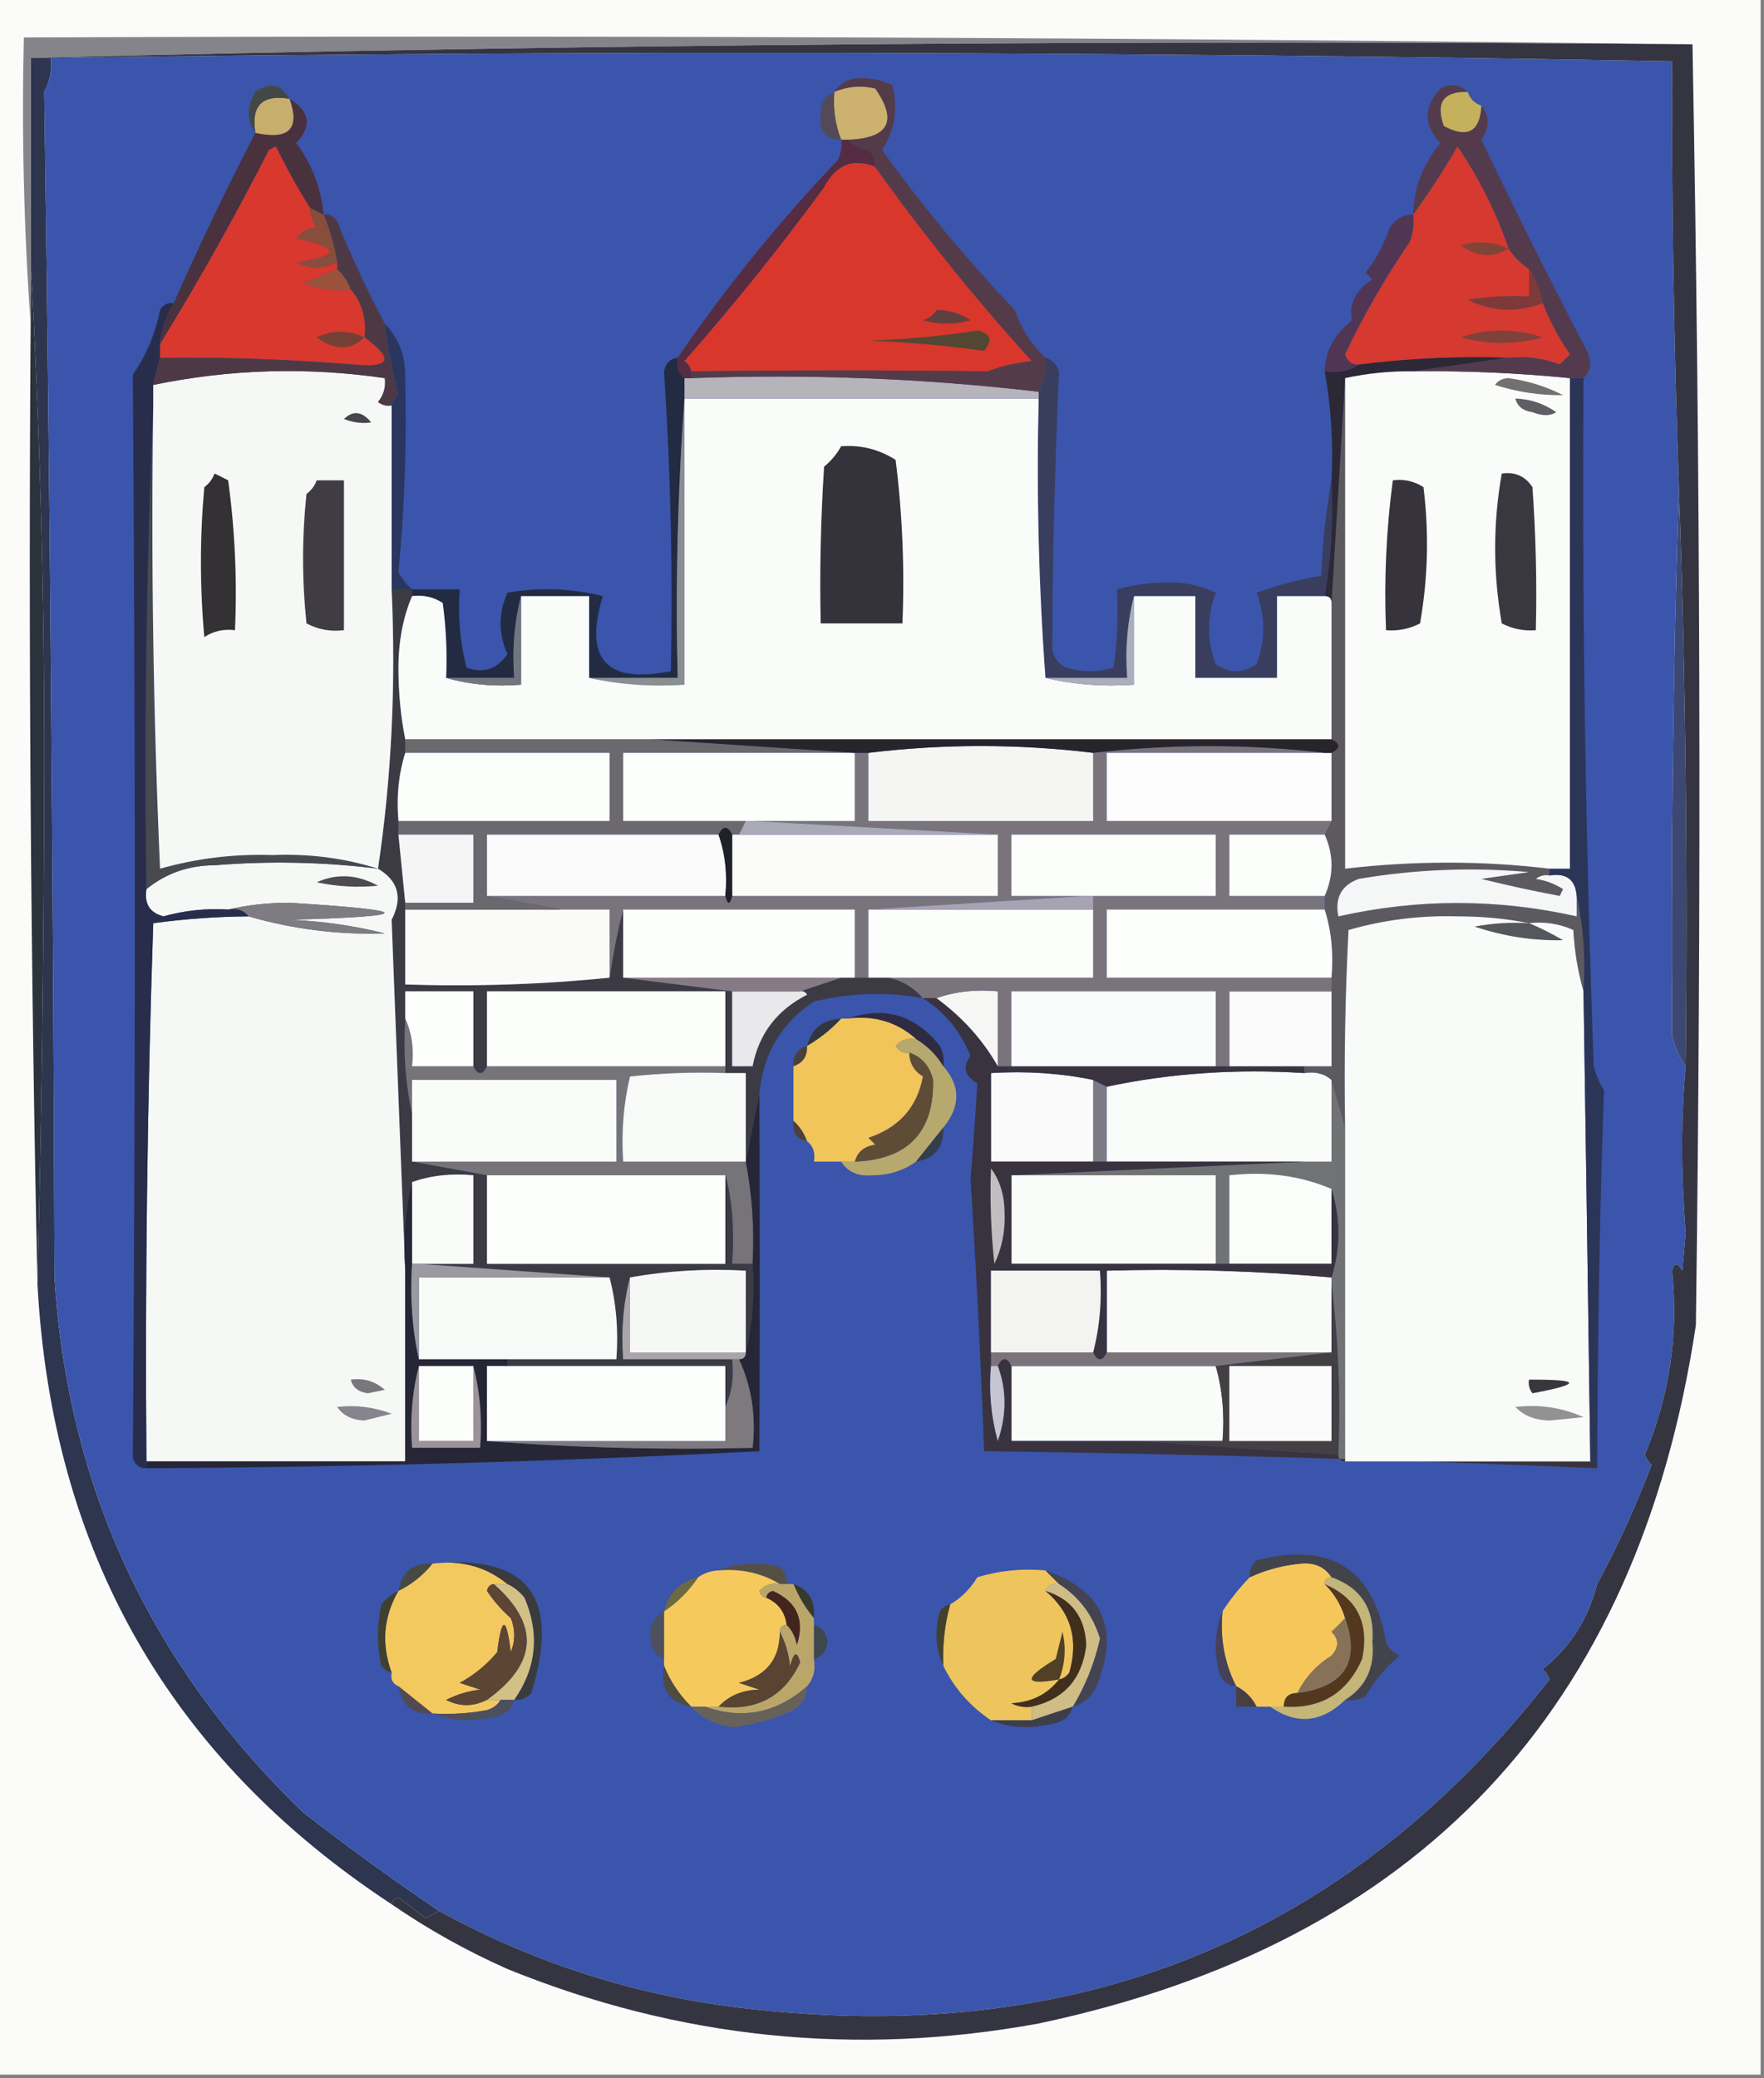 <?xml version="1.0" encoding="UTF-8"?>
<!DOCTYPE svg PUBLIC "-//W3C//DTD SVG 1.1//EN" "http://www.w3.org/Graphics/SVG/1.1/DTD/svg11.dtd">
<svg xmlns="http://www.w3.org/2000/svg" version="1.1" width="259px" height="305px" style="shape-rendering:geometricPrecision; text-rendering:geometricPrecision; image-rendering:optimizeQuality; fill-rule:evenodd; clip-rule:evenodd" xmlns:xlink="http://www.w3.org/1999/xlink">
<rect width="100%" height="100%" fill="#808080" stroke="none"/>
<g><path style="opacity:1" fill="#fbfcfa" d="M -0.5,-0.5 C 85.833,-0.5 172.167,-0.5 258.5,-0.5C 258.5,101.167 258.5,202.833 258.5,304.5C 172.167,304.5 85.833,304.5 -0.5,304.5C -0.5,202.833 -0.5,101.167 -0.5,-0.5 Z"/></g>
<g><path style="opacity:1" fill="#2d354f" d="M 4.5,8.5 C 5.5,8.5 6.5,8.5 7.5,8.5C 7.643,10.262 7.309,11.929 6.5,13.5C 7.329,71.459 7.829,129.459 8,187.5C 9.931,218.237 22.098,244.403 44.5,266C 51.084,271.104 57.751,275.938 64.5,280.5C 63.85,280.804 63.184,281.137 62.5,281.5C 61.167,280.5 59.833,279.5 58.5,278.5C 57.893,278.624 57.56,278.957 57.5,279.5C 24.961,258.114 7.628,227.78 5.5,188.5C 6.144,162.685 6.477,136.852 6.5,111C 6.5,86.491 5.833,62.324 4.5,38.5C 4.5,28.5 4.5,18.5 4.5,8.5 Z"/></g>
<g><path style="opacity:1" fill="#3c4873" d="M 246.5,71.5 C 247.498,99.662 247.831,127.995 247.5,156.5C 246.566,155.228 245.899,153.728 245.5,152C 245.31,124.738 245.643,97.904 246.5,71.5 Z"/></g>
<g><path style="opacity:1" fill="#2b333c" d="M 4.5,38.5 C 5.833,62.324 6.5,86.491 6.5,111C 6.477,136.852 6.144,162.685 5.5,188.5C 4.501,141.67 4.168,94.67 4.5,47.5C 4.5,44.5 4.5,41.5 4.5,38.5 Z"/></g>
<g><path style="opacity:1" fill="#85848b" d="M 248.5,6.5 C 166.826,5.836 85.493,6.503 4.5,8.5C 4.5,18.5 4.5,28.5 4.5,38.5C 4.5,41.5 4.5,44.5 4.5,47.5C 3.504,33.677 3.171,19.677 3.5,5.5C 85.335,5.167 167.002,5.501 248.5,6.5 Z"/></g>
<g><path style="opacity:1" fill="#3a55ab" d="M 246.5,71.5 C 245.643,97.904 245.31,124.738 245.5,152C 245.899,153.728 246.566,155.228 247.5,156.5C 246.802,163.952 246.802,172.118 247.5,181C 247.333,182.833 247.167,184.667 247,186.5C 246.346,185.304 245.846,185.304 245.5,186.5C 246.466,195.84 245.133,204.84 241.5,213.5C 241.709,214.086 242.043,214.586 242.5,215C 240.051,221.369 237.384,227.202 234.5,232.5C 233.184,237.638 230.517,241.805 226.5,245C 226.957,245.414 227.291,245.914 227.5,246.5C 198.245,283.897 159.578,300.064 111.5,295C 94.846,293.369 79.18,288.536 64.5,280.5C 57.751,275.938 51.084,271.104 44.5,266C 22.098,244.403 9.931,218.237 8,187.5C 7.829,129.459 7.329,71.459 6.5,13.5C 7.309,11.929 7.643,10.262 7.5,8.5C 86.838,7.387 166.171,7.554 245.5,9C 245.421,29.257 245.754,50.09 246.5,71.5 Z"/></g>
<g><path style="opacity:1" fill="#fafcf9" d="M 148.5,200.5 C 158.5,200.5 168.5,200.5 178.5,200.5C 179.482,203.962 179.815,207.629 179.5,211.5C 175.5,211.5 171.5,211.5 167.5,211.5C 161.167,211.5 154.833,211.5 148.5,211.5C 148.5,207.833 148.5,204.167 148.5,200.5 Z"/></g>
<g><path style="opacity:1" fill="#7a737a" d="M 145.5,198.5 C 150.5,198.5 155.5,198.5 160.5,198.5C 161.167,199.833 161.833,199.833 162.5,198.5C 173.5,198.5 184.5,198.5 195.5,198.5C 189.833,199.167 184.167,199.833 178.5,200.5C 168.5,200.5 158.5,200.5 148.5,200.5C 147.833,199.167 147.167,199.167 146.5,200.5C 146.167,200.5 145.833,200.5 145.5,200.5C 145.5,199.833 145.5,199.167 145.5,198.5 Z"/></g>
<g><path style="opacity:1" fill="#f9fbf9" d="M 195.5,187.5 C 195.5,187.833 195.5,188.167 195.5,188.5C 195.5,191.833 195.5,195.167 195.5,198.5C 184.5,198.5 173.5,198.5 162.5,198.5C 162.5,194.5 162.5,190.5 162.5,186.5C 173.581,186.19 184.581,186.523 195.5,187.5 Z"/></g>
<g><path style="opacity:1" fill="#717274" d="M 195.5,158.5 C 196.167,160.833 196.833,163.167 197.5,165.5C 197.5,181.833 197.5,198.167 197.5,214.5C 196.833,214.5 196.5,214.167 196.5,213.5C 196.826,204.983 196.493,196.65 195.5,188.5C 195.5,188.167 195.5,187.833 195.5,187.5C 196.833,183.167 196.833,178.833 195.5,174.5C 190.944,172.558 185.944,171.892 180.5,172.5C 180.5,176.833 180.5,181.167 180.5,185.5C 179.833,185.5 179.167,185.5 178.5,185.5C 178.5,181.167 178.5,176.833 178.5,172.5C 168.5,172.5 158.5,172.5 148.5,172.5C 162.833,171.833 177.167,171.167 191.5,170.5C 192.833,170.5 194.167,170.5 195.5,170.5C 195.5,166.5 195.5,162.5 195.5,158.5 Z"/></g>
<g><path style="opacity:1" fill="#fbfdfa" d="M 195.5,174.5 C 195.5,178.167 195.5,181.833 195.5,185.5C 190.5,185.5 185.5,185.5 180.5,185.5C 180.5,181.167 180.5,176.833 180.5,172.5C 185.944,171.892 190.944,172.558 195.5,174.5 Z"/></g>
<g><path style="opacity:1" fill="#fafcf9" d="M 148.5,172.5 C 158.5,172.5 168.5,172.5 178.5,172.5C 178.5,176.833 178.5,181.167 178.5,185.5C 168.5,185.5 158.5,185.5 148.5,185.5C 148.5,181.167 148.5,176.833 148.5,172.5 Z"/></g>
<g><path style="opacity:1" fill="#767379" d="M 59.5,149.5 C 60.468,151.607 60.802,153.941 60.5,156.5C 63.5,156.5 66.5,156.5 69.5,156.5C 70.167,157.833 70.833,157.833 71.5,156.5C 83.167,156.5 94.833,156.5 106.5,156.5C 106.5,156.833 106.5,157.167 106.5,157.5C 101.821,157.334 97.155,157.501 92.5,158C 91.536,162.066 91.203,166.233 91.5,170.5C 97.5,170.5 103.5,170.5 109.5,170.5C 110.445,175.405 110.779,180.405 110.5,185.5C 109.5,185.5 108.5,185.5 107.5,185.5C 107.834,180.393 107.501,176.06 106.5,172.5C 94.833,172.5 83.167,172.5 71.5,172.5C 67.833,171.833 64.167,171.167 60.5,170.5C 70.5,170.5 80.5,170.5 90.5,170.5C 90.5,166.5 90.5,162.5 90.5,158.5C 80.5,158.5 70.5,158.5 60.5,158.5C 60.5,160.167 60.5,161.833 60.5,163.5C 59.514,159.03 59.181,154.363 59.5,149.5 Z"/></g>
<g><path style="opacity:1" fill="#b7a86d" d="M 134.5,152.5 C 136.194,153.527 137.527,154.861 138.5,156.5C 141.053,159.379 141.053,162.379 138.5,165.5C 137.197,167.142 135.864,168.809 134.5,170.5C 132.608,171.851 130.442,172.518 128,172.5C 125.992,172.693 124.492,172.026 123.5,170.5C 124.167,170.5 124.833,170.5 125.5,170.5C 133.314,170.188 137.147,166.188 137,158.5C 136.502,156.456 135.335,155.122 133.5,154.5C 132.624,154.631 131.957,154.298 131.5,153.5C 132.325,152.614 133.325,152.281 134.5,152.5 Z"/></g>
<g><path style="opacity:1" fill="#323e4c" d="M 138.5,165.5 C 138.631,168.367 137.297,170.033 134.5,170.5C 135.864,168.809 137.197,167.142 138.5,165.5 Z"/></g>
<g><path style="opacity:1" fill="#7c7a83" d="M 160.5,158.5 C 161.167,158.833 161.833,159.167 162.5,159.5C 162.5,163.167 162.5,166.833 162.5,170.5C 161.833,170.5 161.167,170.5 160.5,170.5C 160.5,166.5 160.5,162.5 160.5,158.5 Z"/></g>
<g><path style="opacity:1" fill="#4f4037" d="M 116.5,164.5 C 117.401,165.29 118.068,166.29 118.5,167.5C 116.952,167.179 116.285,166.179 116.5,164.5 Z"/></g>
<g><path style="opacity:1" fill="#fafafb" d="M 160.5,158.5 C 160.5,162.5 160.5,166.5 160.5,170.5C 155.5,170.5 150.5,170.5 145.5,170.5C 145.5,166.167 145.5,161.833 145.5,157.5C 150.695,157.179 155.695,157.513 160.5,158.5 Z"/></g>
<g><path style="opacity:1" fill="#fafcfa" d="M 191.5,157.5 C 193.099,157.232 194.432,157.566 195.5,158.5C 195.5,162.5 195.5,166.5 195.5,170.5C 194.167,170.5 192.833,170.5 191.5,170.5C 181.833,170.5 172.167,170.5 162.5,170.5C 162.5,166.833 162.5,163.167 162.5,159.5C 171.775,157.527 181.442,156.86 191.5,157.5 Z"/></g>
<g><path style="opacity:1" fill="#39333f" d="M 135.5,146.5 C 136.167,146.5 136.833,146.5 137.5,146.5C 141.318,149.307 144.318,152.64 146.5,156.5C 147.167,156.5 147.833,156.5 148.5,156.5C 158.5,156.5 168.5,156.5 178.5,156.5C 179.167,156.5 179.833,156.5 180.5,156.5C 184.167,156.5 187.833,156.5 191.5,156.5C 191.5,156.833 191.5,157.167 191.5,157.5C 181.442,156.86 171.775,157.527 162.5,159.5C 161.833,159.167 161.167,158.833 160.5,158.5C 155.695,157.513 150.695,157.179 145.5,157.5C 145.5,161.833 145.5,166.167 145.5,170.5C 150.5,170.5 155.5,170.5 160.5,170.5C 161.167,170.5 161.833,170.5 162.5,170.5C 172.167,170.5 181.833,170.5 191.5,170.5C 177.167,171.167 162.833,171.833 148.5,172.5C 148.5,176.833 148.5,181.167 148.5,185.5C 158.5,185.5 168.5,185.5 178.5,185.5C 179.167,185.5 179.833,185.5 180.5,185.5C 185.5,185.5 190.5,185.5 195.5,185.5C 195.5,181.833 195.5,178.167 195.5,174.5C 196.833,178.833 196.833,183.167 195.5,187.5C 184.581,186.523 173.581,186.19 162.5,186.5C 162.5,190.5 162.5,194.5 162.5,198.5C 161.833,199.833 161.167,199.833 160.5,198.5C 161.483,194.702 161.817,190.702 161.5,186.5C 156.167,186.5 150.833,186.5 145.5,186.5C 145.5,190.5 145.5,194.5 145.5,198.5C 145.5,199.167 145.5,199.833 145.5,200.5C 145.177,204.226 145.511,207.893 146.5,211.5C 147.808,207.685 147.808,204.019 146.5,200.5C 147.167,199.167 147.833,199.167 148.5,200.5C 148.5,204.167 148.5,207.833 148.5,211.5C 154.833,211.5 161.167,211.5 167.5,211.5C 177.037,212.215 186.704,212.882 196.5,213.5C 196.5,214.167 196.833,214.5 197.5,214.5C 209.5,214.5 221.5,214.5 233.5,214.5C 234.167,214.5 234.5,214.833 234.5,215.5C 204.584,214.226 174.584,213.392 144.5,213C 144.008,199.823 143.341,186.489 142.5,173C 142.865,168.638 143.198,163.972 143.5,159C 141.606,157.921 141.273,156.587 142.5,155C 141.055,151.392 138.721,148.559 135.5,146.5 Z"/></g>
<g><path style="opacity:1" fill="#f3f4f2" d="M 160.5,198.5 C 155.5,198.5 150.5,198.5 145.5,198.5C 145.5,194.5 145.5,190.5 145.5,186.5C 150.833,186.5 156.167,186.5 161.5,186.5C 161.817,190.702 161.483,194.702 160.5,198.5 Z"/></g>
<g><path style="opacity:1" fill="#c1bec2" d="M 145.5,171.5 C 146.8,173.223 147.467,175.39 147.5,178C 147.609,180.7 147.109,183.2 146,185.5C 145.501,180.845 145.334,176.179 145.5,171.5 Z"/></g>
<g><path style="opacity:1" fill="#5f4c36" d="M 133.5,154.5 C 135.335,155.122 136.502,156.456 137,158.5C 137.147,166.188 133.314,170.188 125.5,170.5C 125.881,169.069 126.881,168.236 128.5,168C 128.167,167.667 127.833,167.333 127.5,167C 132.003,165.504 134.669,162.504 135.5,158C 134.177,157.184 133.511,156.017 133.5,154.5 Z"/></g>
<g><path style="opacity:1" fill="#3c3b44" d="M 57.5,86.5 C 58.5,86.5 59.5,86.5 60.5,86.5C 60.5,86.833 60.5,87.167 60.5,87.5C 59.179,90.598 58.512,94.098 58.5,98C 58.501,101.683 58.835,105.183 59.5,108.5C 59.5,109.167 59.5,109.833 59.5,110.5C 58.521,113.625 58.187,116.958 58.5,120.5C 58.5,121.167 58.5,121.833 58.5,122.5C 58.833,125.833 59.167,129.167 59.5,132.5C 59.5,132.833 59.5,133.167 59.5,133.5C 59.5,137.167 59.5,140.833 59.5,144.5C 69.681,144.827 79.681,144.494 89.5,143.5C 90.098,139.58 90.765,136.247 91.5,133.5C 91.5,136.833 91.5,140.167 91.5,143.5C 96.833,144.167 102.167,144.833 107.5,145.5C 107.5,149.167 107.5,152.833 107.5,156.5C 108.5,156.5 109.5,156.5 110.5,156.5C 111.414,151.742 114.081,148.242 118.5,146C 118.272,145.601 117.938,145.435 117.5,145.5C 119.5,144.833 121.5,144.167 123.5,143.5C 124.167,143.5 124.833,143.5 125.5,143.5C 126.167,143.5 126.833,143.5 127.5,143.5C 128.5,143.5 129.5,143.5 130.5,143.5C 132.531,143.972 134.198,144.972 135.5,146.5C 130.278,145.544 124.945,145.71 119.5,147C 114.708,150.175 112.041,154.675 111.5,160.5C 110.833,163.833 110.167,167.167 109.5,170.5C 109.5,166.167 109.5,161.833 109.5,157.5C 108.5,157.5 107.5,157.5 106.5,157.5C 106.5,157.167 106.5,156.833 106.5,156.5C 106.5,152.833 106.5,149.167 106.5,145.5C 94.833,145.5 83.167,145.5 71.5,145.5C 71.5,149.167 71.5,152.833 71.5,156.5C 70.833,157.833 70.167,157.833 69.5,156.5C 69.5,152.833 69.5,149.167 69.5,145.5C 66.167,145.5 62.833,145.5 59.5,145.5C 59.5,146.833 59.5,148.167 59.5,149.5C 59.181,154.363 59.514,159.03 60.5,163.5C 60.5,165.833 60.5,168.167 60.5,170.5C 64.167,171.167 67.833,171.833 71.5,172.5C 71.5,176.833 71.5,181.167 71.5,185.5C 83.167,185.5 94.833,185.5 106.5,185.5C 106.5,181.167 106.5,176.833 106.5,172.5C 107.501,176.06 107.834,180.393 107.5,185.5C 108.5,185.5 109.5,185.5 110.5,185.5C 110.818,190.032 110.485,194.366 109.5,198.5C 109.5,194.5 109.5,190.5 109.5,186.5C 103.642,186.178 97.975,186.511 92.5,187.5C 91.517,191.298 91.183,195.298 91.5,199.5C 96.833,199.5 102.167,199.5 107.5,199.5C 107.802,202.059 107.468,204.393 106.5,206.5C 106.5,204.5 106.5,202.5 106.5,200.5C 95.833,200.5 85.167,200.5 74.5,200.5C 74.5,200.167 74.5,199.833 74.5,199.5C 79.833,199.5 85.167,199.5 90.5,199.5C 90.817,195.298 90.483,191.298 89.5,187.5C 80.167,186.833 70.833,186.167 61.5,185.5C 64.167,185.5 66.833,185.5 69.5,185.5C 69.5,181.167 69.5,176.833 69.5,172.5C 66.287,172.19 63.287,172.523 60.5,173.5C 59.515,177.634 59.182,181.968 59.5,186.5C 58.827,169.431 58.16,152.265 57.5,135C 59.16,131.777 58.494,129.277 55.5,127.5C 57.482,114.208 58.149,100.541 57.5,86.5 Z"/></g>
<g><path style="opacity:1" fill="#fcfffb" d="M 71.5,172.5 C 83.167,172.5 94.833,172.5 106.5,172.5C 106.5,176.833 106.5,181.167 106.5,185.5C 94.833,185.5 83.167,185.5 71.5,185.5C 71.5,181.167 71.5,176.833 71.5,172.5 Z"/></g>
<g><path style="opacity:1" fill="#fafcfa" d="M 61.5,185.5 C 61.167,185.5 60.833,185.5 60.5,185.5C 60.5,181.5 60.5,177.5 60.5,173.5C 63.287,172.523 66.287,172.19 69.5,172.5C 69.5,176.833 69.5,181.167 69.5,185.5C 66.833,185.5 64.167,185.5 61.5,185.5 Z"/></g>
<g><path style="opacity:1" fill="#fafcf9" d="M 60.5,170.5 C 60.5,168.167 60.5,165.833 60.5,163.5C 60.5,161.833 60.5,160.167 60.5,158.5C 70.5,158.5 80.5,158.5 90.5,158.5C 90.5,162.5 90.5,166.5 90.5,170.5C 80.5,170.5 70.5,170.5 60.5,170.5 Z"/></g>
<g><path style="opacity:1" fill="#f8faf8" d="M 106.5,157.5 C 107.5,157.5 108.5,157.5 109.5,157.5C 109.5,161.833 109.5,166.167 109.5,170.5C 103.5,170.5 97.5,170.5 91.5,170.5C 91.203,166.233 91.536,162.066 92.5,158C 97.155,157.501 101.821,157.334 106.5,157.5 Z"/></g>
<g><path style="opacity:1" fill="#484039" d="M 118.5,153.5 C 118.573,155.027 117.906,156.027 116.5,156.5C 116.427,154.973 117.094,153.973 118.5,153.5 Z"/></g>
<g><path style="opacity:1" fill="#2f2c41" d="M 124.5,149.5 C 129.845,147.631 134.345,148.965 138,153.5C 138.483,154.448 138.649,155.448 138.5,156.5C 137.527,154.861 136.194,153.527 134.5,152.5C 131.712,150.024 128.378,149.024 124.5,149.5 Z"/></g>
<g><path style="opacity:1" fill="#5d5a5f" d="M 197.5,55.5 C 197.5,79.5 197.5,103.5 197.5,127.5C 207.655,126.32 217.655,126.32 227.5,127.5C 227.5,127.833 227.5,128.167 227.5,128.5C 226.761,128.369 226.094,128.536 225.5,129C 226.938,129.219 228.271,129.719 229.5,130.5C 229.333,130.833 229.167,131.167 229,131.5C 225.175,130.79 221.342,129.956 217.5,129C 219.833,128.667 222.167,128.333 224.5,128C 216.125,127.262 207.792,127.595 199.5,129C 196.965,129.928 195.965,131.762 196.5,134.5C 208.171,131.88 219.838,131.88 231.5,134.5C 231.5,133.5 231.5,132.5 231.5,131.5C 232.486,135.97 232.819,140.637 232.5,145.5C 231.681,142.695 231.181,139.695 231,136.5C 228.959,135.577 226.792,135.244 224.5,135.5C 221.183,134.835 217.683,134.501 214,134.5C 208.515,134.345 203.181,135.011 198,136.5C 197.5,146.161 197.334,155.828 197.5,165.5C 196.833,163.167 196.167,160.833 195.5,158.5C 194.432,157.566 193.099,157.232 191.5,157.5C 191.5,157.167 191.5,156.833 191.5,156.5C 192.833,156.5 194.167,156.5 195.5,156.5C 195.5,152.833 195.5,149.167 195.5,145.5C 195.5,144.833 195.5,144.167 195.5,143.5C 195.813,139.958 195.479,136.625 194.5,133.5C 194.5,132.833 194.5,132.167 194.5,131.5C 195.833,128.5 195.833,125.5 194.5,122.5C 194.833,121.833 195.167,121.167 195.5,120.5C 195.5,117.167 195.5,113.833 195.5,110.5C 196.833,109.833 196.833,109.167 195.5,108.5C 195.5,101.833 195.5,95.167 195.5,88.5C 196.167,77.5 196.833,66.5 197.5,55.5 Z"/></g>
<g><path style="opacity:1" fill="#f1c55a" d="M 123.5,149.5 C 123.833,149.5 124.167,149.5 124.5,149.5C 128.378,149.024 131.712,150.024 134.5,152.5C 133.325,152.281 132.325,152.614 131.5,153.5C 131.957,154.298 132.624,154.631 133.5,154.5C 133.511,156.017 134.177,157.184 135.5,158C 134.669,162.504 132.003,165.504 127.5,167C 127.833,167.333 128.167,167.667 128.5,168C 126.881,168.236 125.881,169.069 125.5,170.5C 124.833,170.5 124.167,170.5 123.5,170.5C 122.167,170.5 120.833,170.5 119.5,170.5C 119.737,169.209 119.404,168.209 118.5,167.5C 118.068,166.29 117.401,165.29 116.5,164.5C 116.5,161.833 116.5,159.167 116.5,156.5C 117.906,156.027 118.573,155.027 118.5,153.5C 120.389,152.396 122.055,151.063 123.5,149.5 Z"/></g>
<g><path style="opacity:1" fill="#31373c" d="M 123.5,149.5 C 122.055,151.063 120.389,152.396 118.5,153.5C 119.129,151.003 120.796,149.67 123.5,149.5 Z"/></g>
<g><path style="opacity:1" fill="#e9e8ea" d="M 107.5,145.5 C 110.833,145.5 114.167,145.5 117.5,145.5C 117.938,145.435 118.272,145.601 118.5,146C 114.081,148.242 111.414,151.742 110.5,156.5C 109.5,156.5 108.5,156.5 107.5,156.5C 107.5,152.833 107.5,149.167 107.5,145.5 Z"/></g>
<g><path style="opacity:1" fill="#f6f6f5" d="M 137.5,146.5 C 140.287,145.523 143.287,145.19 146.5,145.5C 146.5,149.167 146.5,152.833 146.5,156.5C 144.318,152.64 141.318,149.307 137.5,146.5 Z"/></g>
<g><path style="opacity:1" fill="#fbfbfb" d="M 195.5,145.5 C 195.5,149.167 195.5,152.833 195.5,156.5C 194.167,156.5 192.833,156.5 191.5,156.5C 187.833,156.5 184.167,156.5 180.5,156.5C 180.5,152.833 180.5,149.167 180.5,145.5C 185.5,145.5 190.5,145.5 195.5,145.5 Z"/></g>
<g><path style="opacity:1" fill="#fcfefb" d="M 106.5,156.5 C 94.833,156.5 83.167,156.5 71.5,156.5C 71.5,152.833 71.5,149.167 71.5,145.5C 83.167,145.5 94.833,145.5 106.5,145.5C 106.5,149.167 106.5,152.833 106.5,156.5 Z"/></g>
<g><path style="opacity:1" fill="#fcfffb" d="M 69.5,156.5 C 66.5,156.5 63.5,156.5 60.5,156.5C 60.802,153.941 60.468,151.607 59.5,149.5C 59.5,148.167 59.5,146.833 59.5,145.5C 62.833,145.5 66.167,145.5 69.5,145.5C 69.5,149.167 69.5,152.833 69.5,156.5 Z"/></g>
<g><path style="opacity:1" fill="#867a84" d="M 91.5,143.5 C 102.167,143.5 112.833,143.5 123.5,143.5C 121.5,144.167 119.5,144.833 117.5,145.5C 114.167,145.5 110.833,145.5 107.5,145.5C 102.167,144.833 96.833,144.167 91.5,143.5 Z"/></g>
<g><path style="opacity:1" fill="#79747c" d="M 194.5,110.5 C 183.833,110.5 173.167,110.5 162.5,110.5C 162.5,113.833 162.5,117.167 162.5,120.5C 173.5,120.5 184.5,120.5 195.5,120.5C 195.167,121.167 194.833,121.833 194.5,122.5C 189.833,122.5 185.167,122.5 180.5,122.5C 180.5,125.5 180.5,128.5 180.5,131.5C 185.167,131.5 189.833,131.5 194.5,131.5C 194.5,132.167 194.5,132.833 194.5,133.5C 183.833,133.5 173.167,133.5 162.5,133.5C 162.5,136.833 162.5,140.167 162.5,143.5C 173.5,143.5 184.5,143.5 195.5,143.5C 195.5,144.167 195.5,144.833 195.5,145.5C 190.5,145.5 185.5,145.5 180.5,145.5C 180.5,149.167 180.5,152.833 180.5,156.5C 179.833,156.5 179.167,156.5 178.5,156.5C 178.5,152.833 178.5,149.167 178.5,145.5C 168.5,145.5 158.5,145.5 148.5,145.5C 148.5,149.167 148.5,152.833 148.5,156.5C 147.833,156.5 147.167,156.5 146.5,156.5C 146.5,152.833 146.5,149.167 146.5,145.5C 143.287,145.19 140.287,145.523 137.5,146.5C 136.833,146.5 136.167,146.5 135.5,146.5C 134.198,144.972 132.531,143.972 130.5,143.5C 140.5,143.5 150.5,143.5 160.5,143.5C 160.5,140.167 160.5,136.833 160.5,133.5C 160.5,132.833 160.5,132.167 160.5,131.5C 166.5,131.5 172.5,131.5 178.5,131.5C 178.5,128.5 178.5,125.5 178.5,122.5C 168.5,122.5 158.5,122.5 148.5,122.5C 148.5,125.5 148.5,128.5 148.5,131.5C 152.167,131.5 155.833,131.5 159.5,131.5C 148.833,132.167 138.167,132.833 127.5,133.5C 127.5,136.833 127.5,140.167 127.5,143.5C 126.833,143.5 126.167,143.5 125.5,143.5C 125.5,140.167 125.5,136.833 125.5,133.5C 114.167,133.5 102.833,133.5 91.5,133.5C 90.765,136.247 90.098,139.58 89.5,143.5C 89.5,140.167 89.5,136.833 89.5,133.5C 87.167,133.5 84.833,133.5 82.5,133.5C 78.833,132.833 75.167,132.167 71.5,131.5C 83.167,131.5 94.833,131.5 106.5,131.5C 106.833,132.833 107.167,132.833 107.5,131.5C 120.5,131.5 133.5,131.5 146.5,131.5C 146.5,128.5 146.5,125.5 146.5,122.5C 134.5,121.833 122.5,121.167 110.5,120.5C 115.5,120.5 120.5,120.5 125.5,120.5C 125.5,117.167 125.5,113.833 125.5,110.5C 126.167,110.5 126.833,110.5 127.5,110.5C 127.5,113.833 127.5,117.167 127.5,120.5C 138.5,120.5 149.5,120.5 160.5,120.5C 160.5,117.167 160.5,113.833 160.5,110.5C 171.931,109.181 183.265,109.181 194.5,110.5 Z"/></g>
<g><path style="opacity:1" fill="#fafcfc" d="M 178.5,156.5 C 168.5,156.5 158.5,156.5 148.5,156.5C 148.5,152.833 148.5,149.167 148.5,145.5C 158.5,145.5 168.5,145.5 178.5,145.5C 178.5,149.167 178.5,152.833 178.5,156.5 Z"/></g>
<g><path style="opacity:1" fill="#f9fbf9" d="M 224.5,135.5 C 226.792,135.244 228.959,135.577 231,136.5C 231.181,139.695 231.681,142.695 232.5,145.5C 232.852,168.5 233.186,191.5 233.5,214.5C 221.5,214.5 209.5,214.5 197.5,214.5C 197.5,198.167 197.5,181.833 197.5,165.5C 197.334,155.828 197.5,146.161 198,136.5C 203.181,135.011 208.515,134.345 214,134.5C 217.683,134.501 221.183,134.835 224.5,135.5 Z"/></g>
<g><path style="opacity:1" fill="#38373d" d="M 224.5,202.5 C 232.176,202.456 232.342,203.123 225,204.5C 224.536,203.906 224.369,203.239 224.5,202.5 Z"/></g>
<g><path style="opacity:1" fill="#56575c" d="M 224.5,135.5 C 226.158,136.181 227.825,137.015 229.5,138C 225.091,138.099 220.758,137.432 216.5,136C 219.146,135.503 221.813,135.336 224.5,135.5 Z"/></g>
<g><path style="opacity:1" fill="#f6f8f5" d="M 55.5,127.5 C 58.494,129.277 59.16,131.777 57.5,135C 58.16,152.265 58.827,169.431 59.5,186.5C 59.5,195.833 59.5,205.167 59.5,214.5C 46.833,214.5 34.167,214.5 21.5,214.5C 21.286,188.155 21.62,161.822 22.5,135.5C 27.141,134.873 31.808,134.54 36.5,134.5C 43.035,136.393 49.702,137.226 56.5,137C 51.917,135.855 47.251,135.189 42.5,135C 61.116,134.489 61.116,133.655 42.5,132.5C 39.314,132.502 36.314,132.835 33.5,133.5C 30.272,133.299 27.105,133.633 24,134.5C 21.98,133.968 21.147,132.635 21.5,130.5C 24.362,128.179 27.695,127.013 31.5,127C 39.523,126.343 47.523,126.51 55.5,127.5 Z"/></g>
<g><path style="opacity:1" fill="#79777c" d="M 51.5,202.5 C 53.429,202.231 55.095,202.731 56.5,204C 55.667,204.167 54.833,204.333 54,204.5C 52.624,204.316 51.791,203.649 51.5,202.5 Z"/></g>
<g><path style="opacity:1" fill="#fcfffb" d="M 194.5,133.5 C 195.479,136.625 195.813,139.958 195.5,143.5C 184.5,143.5 173.5,143.5 162.5,143.5C 162.5,140.167 162.5,136.833 162.5,133.5C 173.167,133.5 183.833,133.5 194.5,133.5 Z"/></g>
<g><path style="opacity:1" fill="#fcfefb" d="M 127.5,133.5 C 138.5,133.5 149.5,133.5 160.5,133.5C 160.5,136.833 160.5,140.167 160.5,143.5C 150.5,143.5 140.5,143.5 130.5,143.5C 129.5,143.5 128.5,143.5 127.5,143.5C 127.5,140.167 127.5,136.833 127.5,133.5 Z"/></g>
<g><path style="opacity:1" fill="#fcfffb" d="M 91.5,133.5 C 102.833,133.5 114.167,133.5 125.5,133.5C 125.5,136.833 125.5,140.167 125.5,143.5C 124.833,143.5 124.167,143.5 123.5,143.5C 112.833,143.5 102.167,143.5 91.5,143.5C 91.5,140.167 91.5,136.833 91.5,133.5 Z"/></g>
<g><path style="opacity:1" fill="#fafbf9" d="M 59.5,133.5 C 67.167,133.5 74.833,133.5 82.5,133.5C 84.833,133.5 87.167,133.5 89.5,133.5C 89.5,136.833 89.5,140.167 89.5,143.5C 79.681,144.494 69.681,144.827 59.5,144.5C 59.5,140.833 59.5,137.167 59.5,133.5 Z"/></g>
<g><path style="opacity:1" fill="#7e7b81" d="M 33.5,133.5 C 36.314,132.835 39.314,132.502 42.5,132.5C 61.116,133.655 61.116,134.489 42.5,135C 47.251,135.189 51.917,135.855 56.5,137C 49.702,137.226 43.035,136.393 36.5,134.5C 35.791,133.596 34.791,133.263 33.5,133.5 Z"/></g>
<g><path style="opacity:1" fill="#a7a3b2" d="M 159.5,131.5 C 159.833,131.5 160.167,131.5 160.5,131.5C 160.5,132.167 160.5,132.833 160.5,133.5C 149.5,133.5 138.5,133.5 127.5,133.5C 138.167,132.833 148.833,132.167 159.5,131.5 Z"/></g>
<g><path style="opacity:1" fill="#f5f6f6" d="M 227.5,128.5 C 229.973,128.088 231.306,129.088 231.5,131.5C 231.5,132.5 231.5,133.5 231.5,134.5C 219.838,131.88 208.171,131.88 196.5,134.5C 195.965,131.762 196.965,129.928 199.5,129C 207.792,127.595 216.125,127.262 224.5,128C 222.167,128.333 219.833,128.667 217.5,129C 221.342,129.956 225.175,130.79 229,131.5C 229.167,131.167 229.333,130.833 229.5,130.5C 228.271,129.719 226.938,129.219 225.5,129C 226.094,128.536 226.761,128.369 227.5,128.5 Z"/></g>
<g><path style="opacity:1" fill="#6b686e" d="M 59.5,108.5 C 71.5,108.5 83.5,108.5 95.5,108.5C 105.5,109.167 115.5,109.833 125.5,110.5C 114.167,110.5 102.833,110.5 91.5,110.5C 91.5,113.833 91.5,117.167 91.5,120.5C 97.5,120.5 103.5,120.5 109.5,120.5C 109.167,121.167 108.833,121.833 108.5,122.5C 108.167,122.5 107.833,122.5 107.5,122.5C 106.833,121.167 106.167,121.167 105.5,122.5C 94.167,122.5 82.833,122.5 71.5,122.5C 71.5,125.5 71.5,128.5 71.5,131.5C 75.167,132.167 78.833,132.833 82.5,133.5C 74.833,133.5 67.167,133.5 59.5,133.5C 59.5,133.167 59.5,132.833 59.5,132.5C 62.833,132.5 66.167,132.5 69.5,132.5C 69.5,129.167 69.5,125.833 69.5,122.5C 65.833,122.5 62.167,122.5 58.5,122.5C 58.5,121.833 58.5,121.167 58.5,120.5C 68.833,120.5 79.167,120.5 89.5,120.5C 89.5,117.167 89.5,113.833 89.5,110.5C 79.5,110.5 69.5,110.5 59.5,110.5C 59.5,109.833 59.5,109.167 59.5,108.5 Z"/></g>
<g><path style="opacity:1" fill="#4e4b50" d="M 46.5,129.5 C 49.44,128.17 52.44,128.337 55.5,130C 52.493,130.301 49.493,130.135 46.5,129.5 Z"/></g>
<g><path style="opacity:1" fill="#fafbfa" d="M 105.5,122.5 C 106.477,125.287 106.81,128.287 106.5,131.5C 94.833,131.5 83.167,131.5 71.5,131.5C 71.5,128.5 71.5,125.5 71.5,122.5C 82.833,122.5 94.167,122.5 105.5,122.5 Z"/></g>
<g><path style="opacity:1" fill="#fbfcfa" d="M 107.5,122.5 C 107.833,122.5 108.167,122.5 108.5,122.5C 121.167,122.5 133.833,122.5 146.5,122.5C 146.5,125.5 146.5,128.5 146.5,131.5C 133.5,131.5 120.5,131.5 107.5,131.5C 107.5,128.5 107.5,125.5 107.5,122.5 Z"/></g>
<g><path style="opacity:1" fill="#1f2126" d="M 105.5,122.5 C 106.167,121.167 106.833,121.167 107.5,122.5C 107.5,125.5 107.5,128.5 107.5,131.5C 107.167,132.833 106.833,132.833 106.5,131.5C 106.81,128.287 106.477,125.287 105.5,122.5 Z"/></g>
<g><path style="opacity:1" fill="#fcfefb" d="M 194.5,122.5 C 195.833,125.5 195.833,128.5 194.5,131.5C 189.833,131.5 185.167,131.5 180.5,131.5C 180.5,128.5 180.5,125.5 180.5,122.5C 185.167,122.5 189.833,122.5 194.5,122.5 Z"/></g>
<g><path style="opacity:1" fill="#fcfefb" d="M 160.5,131.5 C 160.167,131.5 159.833,131.5 159.5,131.5C 155.833,131.5 152.167,131.5 148.5,131.5C 148.5,128.5 148.5,125.5 148.5,122.5C 158.5,122.5 168.5,122.5 178.5,122.5C 178.5,125.5 178.5,128.5 178.5,131.5C 172.5,131.5 166.5,131.5 160.5,131.5 Z"/></g>
<g><path style="opacity:1" fill="#f6f5f5" d="M 58.5,122.5 C 62.167,122.5 65.833,122.5 69.5,122.5C 69.5,125.833 69.5,129.167 69.5,132.5C 66.167,132.5 62.833,132.5 59.5,132.5C 59.167,129.167 58.833,125.833 58.5,122.5 Z"/></g>
<g><path style="opacity:1" fill="#a8aab5" d="M 109.5,120.5 C 109.833,120.5 110.167,120.5 110.5,120.5C 122.5,121.167 134.5,121.833 146.5,122.5C 133.833,122.5 121.167,122.5 108.5,122.5C 108.833,121.833 109.167,121.167 109.5,120.5 Z"/></g>
<g><path style="opacity:1" fill="#fcfdfc" d="M 194.5,110.5 C 194.833,110.5 195.167,110.5 195.5,110.5C 195.5,113.833 195.5,117.167 195.5,120.5C 184.5,120.5 173.5,120.5 162.5,120.5C 162.5,117.167 162.5,113.833 162.5,110.5C 173.167,110.5 183.833,110.5 194.5,110.5 Z"/></g>
<g><path style="opacity:1" fill="#f5f6f4" d="M 160.5,110.5 C 160.5,113.833 160.5,117.167 160.5,120.5C 149.5,120.5 138.5,120.5 127.5,120.5C 127.5,117.167 127.5,113.833 127.5,110.5C 138.5,109.167 149.5,109.167 160.5,110.5 Z"/></g>
<g><path style="opacity:1" fill="#fcfffb" d="M 125.5,110.5 C 125.5,113.833 125.5,117.167 125.5,120.5C 120.5,120.5 115.5,120.5 110.5,120.5C 110.167,120.5 109.833,120.5 109.5,120.5C 103.5,120.5 97.5,120.5 91.5,120.5C 91.5,117.167 91.5,113.833 91.5,110.5C 102.833,110.5 114.167,110.5 125.5,110.5 Z"/></g>
<g><path style="opacity:1" fill="#fcfefb" d="M 59.5,110.5 C 69.5,110.5 79.5,110.5 89.5,110.5C 89.5,113.833 89.5,117.167 89.5,120.5C 79.167,120.5 68.833,120.5 58.5,120.5C 58.187,116.958 58.521,113.625 59.5,110.5 Z"/></g>
<g><path style="opacity:1" fill="#2a3557" d="M 230.5,55.5 C 231.167,55.5 231.833,55.5 232.5,55.5C 232.269,89.178 232.769,122.845 234,156.5C 234.309,157.766 234.809,158.933 235.5,160C 234.9,177.178 234.566,195.678 234.5,215.5C 234.5,214.833 234.167,214.5 233.5,214.5C 233.186,191.5 232.852,168.5 232.5,145.5C 232.819,140.637 232.486,135.97 231.5,131.5C 231.306,129.088 229.973,128.088 227.5,128.5C 227.5,128.167 227.5,127.833 227.5,127.5C 228.5,127.5 229.5,127.5 230.5,127.5C 230.5,103.5 230.5,79.5 230.5,55.5 Z"/></g>
<g><path style="opacity:1" fill="#28242c" d="M 95.5,108.5 C 128.833,108.5 162.167,108.5 195.5,108.5C 196.833,109.167 196.833,109.833 195.5,110.5C 195.167,110.5 194.833,110.5 194.5,110.5C 183.265,109.181 171.931,109.181 160.5,110.5C 149.5,109.167 138.5,109.167 127.5,110.5C 126.833,110.5 126.167,110.5 125.5,110.5C 115.5,109.833 105.5,109.167 95.5,108.5 Z"/></g>
<g><path style="opacity:1" fill="#494a4f" d="M 22.5,59.5 C 22.167,82.177 22.5,104.843 23.5,127.5C 28.869,125.982 34.369,125.315 40,125.5C 45.432,125.281 50.599,125.948 55.5,127.5C 47.523,126.51 39.523,126.343 31.5,127C 27.695,127.013 24.362,128.179 21.5,130.5C 21.169,106.661 21.502,82.994 22.5,59.5 Z"/></g>
<g><path style="opacity:1" fill="#292d4c" d="M 25.5,44.5 C 24.37,46.315 23.704,48.315 23.5,50.5C 23.5,51.167 23.5,51.833 23.5,52.5C 23.125,53.793 22.792,55.126 22.5,56.5C 22.5,57.5 22.5,58.5 22.5,59.5C 21.502,82.994 21.169,106.661 21.5,130.5C 21.147,132.635 21.98,133.968 24,134.5C 27.105,133.633 30.272,133.299 33.5,133.5C 34.791,133.263 35.791,133.596 36.5,134.5C 31.808,134.54 27.141,134.873 22.5,135.5C 21.62,161.822 21.286,188.155 21.5,214.5C 21.5,214.833 21.5,215.167 21.5,215.5C 20.503,215.53 19.836,215.03 19.5,214C 19.89,160.699 19.89,107.699 19.5,55C 21.461,52.171 22.794,49.004 23.5,45.5C 23.957,44.703 24.624,44.369 25.5,44.5 Z"/></g>
<g><path style="opacity:1" fill="#232b43" d="M 99.5,52.5 C 99.263,53.791 99.596,54.791 100.5,55.5C 100.5,56.5 100.5,57.5 100.5,58.5C 99.504,71.99 99.171,85.656 99.5,99.5C 95.167,99.5 90.833,99.5 86.5,99.5C 86.5,95.5 86.5,91.5 86.5,87.5C 83.167,87.5 79.833,87.5 76.5,87.5C 75.517,91.298 75.183,95.298 75.5,99.5C 72.167,99.5 68.833,99.5 65.5,99.5C 65.665,95.818 65.499,92.152 65,88.5C 63.644,87.62 62.144,87.287 60.5,87.5C 60.5,87.167 60.5,86.833 60.5,86.5C 62.833,86.5 65.167,86.5 67.5,86.5C 67.207,90.437 67.54,94.27 68.5,98C 71.003,98.874 73.003,98.207 74.5,96C 73.167,93 73.167,90 74.5,87C 79.202,86.172 83.869,86.338 88.5,87.5C 85.697,96.765 89.03,100.432 98.5,98.5C 98.801,83.804 98.468,69.137 97.5,54.5C 97.747,53.287 98.414,52.62 99.5,52.5 Z"/></g>
<g><path style="opacity:1" fill="#393e5e" d="M 153.5,52.5 C 154.478,52.811 155.145,53.478 155.5,54.5C 154.861,68.434 154.527,82.1 154.5,95.5C 154.818,96.647 155.484,97.481 156.5,98C 158.833,98.667 161.167,98.667 163.5,98C 164.04,94.308 164.206,90.474 164,86.5C 166.243,85.863 168.576,85.53 171,85.5C 173.7,85.391 176.2,85.891 178.5,87C 177.197,90.468 177.197,93.968 178.5,97.5C 180.5,98.833 182.5,98.833 184.5,97.5C 185.803,93.968 185.803,90.468 184.5,87C 187.561,85.884 190.728,85.051 194,84.5C 194.174,79.649 194.674,74.982 195.5,70.5C 195.786,76.259 195.452,81.925 194.5,87.5C 192.167,87.5 189.833,87.5 187.5,87.5C 187.5,91.5 187.5,95.5 187.5,99.5C 183.5,99.5 179.5,99.5 175.5,99.5C 175.5,95.5 175.5,91.5 175.5,87.5C 172.5,87.5 169.5,87.5 166.5,87.5C 165.517,91.298 165.183,95.298 165.5,99.5C 161.5,99.5 157.5,99.5 153.5,99.5C 152.504,86.01 152.171,72.344 152.5,58.5C 152.5,58.167 152.5,57.833 152.5,57.5C 153.301,55.958 153.634,54.291 153.5,52.5 Z"/></g>
<g><path style="opacity:1" fill="#2c2835" d="M 221.5,52.5 C 216.833,53.167 212.167,53.833 207.5,54.5C 204.119,54.459 200.786,54.793 197.5,55.5C 196.833,66.5 196.167,77.5 195.5,88.5C 195.5,87.833 195.167,87.5 194.5,87.5C 195.452,81.925 195.786,76.259 195.5,70.5C 195.782,65.073 195.449,59.74 194.5,54.5C 196.415,54.785 198.081,54.451 199.5,53.5C 206.777,52.57 214.11,52.236 221.5,52.5 Z"/></g>
<g><path style="opacity:1" fill="#8b8f92" d="M 100.5,58.5 C 100.5,72.5 100.5,86.5 100.5,100.5C 95.637,100.819 90.97,100.486 86.5,99.5C 90.833,99.5 95.167,99.5 99.5,99.5C 99.171,85.656 99.504,71.99 100.5,58.5 Z"/></g>
<g><path style="opacity:1" fill="#2a365e" d="M 56.5,47.5 C 58.579,49.675 59.579,52.342 59.5,55.5C 59.736,65.126 59.403,74.626 58.5,84C 59.056,85.011 59.722,85.844 60.5,86.5C 59.5,86.5 58.5,86.5 57.5,86.5C 57.5,77.5 57.5,68.5 57.5,59.5C 57.611,58.883 57.944,58.383 58.5,58C 57.604,54.572 56.938,51.072 56.5,47.5 Z"/></g>
<g><path style="opacity:1" fill="#fafcfa" d="M 100.5,58.5 C 117.833,58.5 135.167,58.5 152.5,58.5C 152.171,72.344 152.504,86.01 153.5,99.5C 157.634,100.485 161.968,100.818 166.5,100.5C 166.5,96.167 166.5,91.833 166.5,87.5C 169.5,87.5 172.5,87.5 175.5,87.5C 175.5,91.5 175.5,95.5 175.5,99.5C 179.5,99.5 183.5,99.5 187.5,99.5C 187.5,95.5 187.5,91.5 187.5,87.5C 189.833,87.5 192.167,87.5 194.5,87.5C 195.167,87.5 195.5,87.833 195.5,88.5C 195.5,95.167 195.5,101.833 195.5,108.5C 162.167,108.5 128.833,108.5 95.5,108.5C 83.5,108.5 71.5,108.5 59.5,108.5C 58.835,105.183 58.501,101.683 58.5,98C 58.512,94.098 59.179,90.598 60.5,87.5C 62.144,87.287 63.644,87.62 65,88.5C 65.499,92.152 65.665,95.818 65.5,99.5C 68.962,100.482 72.629,100.815 76.5,100.5C 76.5,96.167 76.5,91.833 76.5,87.5C 79.833,87.5 83.167,87.5 86.5,87.5C 86.5,91.5 86.5,95.5 86.5,99.5C 90.97,100.486 95.637,100.819 100.5,100.5C 100.5,86.5 100.5,72.5 100.5,58.5 Z"/></g>
<g><path style="opacity:1" fill="#abafba" d="M 166.5,87.5 C 166.5,91.833 166.5,96.167 166.5,100.5C 161.968,100.818 157.634,100.485 153.5,99.5C 157.5,99.5 161.5,99.5 165.5,99.5C 165.183,95.298 165.517,91.298 166.5,87.5 Z"/></g>
<g><path style="opacity:1" fill="#73777c" d="M 76.5,87.5 C 76.5,91.833 76.5,96.167 76.5,100.5C 72.629,100.815 68.962,100.482 65.5,99.5C 68.833,99.5 72.167,99.5 75.5,99.5C 75.183,95.298 75.517,91.298 76.5,87.5 Z"/></g>
<g><path style="opacity:1" fill="#34323b" d="M 123.5,65.5 C 126.39,65.278 129.057,65.945 131.5,67.5C 132.498,75.472 132.831,83.472 132.5,91.5C 128.5,91.5 124.5,91.5 120.5,91.5C 120.334,83.826 120.5,76.159 121,68.5C 122.045,67.627 122.878,66.627 123.5,65.5 Z"/></g>
<g><path style="opacity:1" fill="#b6b3ba" d="M 100.5,55.5 C 100.833,55.5 101.167,55.5 101.5,55.5C 118.738,54.87 135.738,55.536 152.5,57.5C 152.5,57.833 152.5,58.167 152.5,58.5C 135.167,58.5 117.833,58.5 100.5,58.5C 100.5,57.5 100.5,56.5 100.5,55.5 Z"/></g>
<g><path style="opacity:1" fill="#fafcf9" d="M 207.5,54.5 C 215.191,54.404 222.858,54.737 230.5,55.5C 230.5,79.5 230.5,103.5 230.5,127.5C 229.5,127.5 228.5,127.5 227.5,127.5C 217.655,126.32 207.655,126.32 197.5,127.5C 197.5,103.5 197.5,79.5 197.5,55.5C 200.786,54.793 204.119,54.459 207.5,54.5 Z"/></g>
<g><path style="opacity:1" fill="#393840" d="M 220.5,69.5 C 222.451,69.227 223.951,69.893 225,71.5C 225.5,78.492 225.666,85.492 225.5,92.5C 223.738,92.643 222.071,92.309 220.5,91.5C 219.204,84.109 219.204,76.776 220.5,69.5 Z"/></g>
<g><path style="opacity:1" fill="#36333c" d="M 204.5,70.5 C 206.144,70.287 207.644,70.62 209,71.5C 209.831,78.192 209.664,84.858 208.5,91.5C 206.929,92.309 205.262,92.643 203.5,92.5C 203.203,85.08 203.536,77.746 204.5,70.5 Z"/></g>
<g><path style="opacity:1" fill="#615e63" d="M 222.5,58.5 C 224.696,58.565 226.696,59.232 228.5,60.5C 227.613,61.079 226.446,61.079 225,60.5C 223.624,60.316 222.791,59.649 222.5,58.5 Z"/></g>
<g><path style="opacity:1" fill="#737071" d="M 219.5,56.5 C 219.917,55.876 220.584,55.543 221.5,55.5C 224.359,55.899 227.026,56.733 229.5,58C 226.102,58.045 222.769,57.545 219.5,56.5 Z"/></g>
<g><path style="opacity:1" fill="#f6f8f6" d="M 57.5,59.5 C 57.5,68.5 57.5,77.5 57.5,86.5C 58.149,100.541 57.482,114.208 55.5,127.5C 50.599,125.948 45.432,125.281 40,125.5C 34.369,125.315 28.869,125.982 23.5,127.5C 22.5,104.843 22.167,82.177 22.5,59.5C 22.5,58.5 22.5,57.5 22.5,56.5C 33.743,54.172 45.077,53.839 56.5,55.5C 56.67,56.822 56.337,57.989 55.5,59C 56.094,59.464 56.761,59.631 57.5,59.5 Z"/></g>
<g><path style="opacity:1" fill="#3f3c43" d="M 46.5,70.5 C 47.833,70.5 49.167,70.5 50.5,70.5C 50.5,77.833 50.5,85.167 50.5,92.5C 48.533,92.739 46.7,92.406 45,91.5C 44.333,85.167 44.333,78.833 45,72.5C 45.717,71.956 46.217,71.289 46.5,70.5 Z"/></g>
<g><path style="opacity:1" fill="#343135" d="M 31.5,69.5 C 32.15,69.804 32.816,70.137 33.5,70.5C 34.497,77.803 34.831,85.136 34.5,92.5C 32.856,92.287 31.356,92.62 30,93.5C 29.333,86.167 29.333,78.833 30,71.5C 30.717,70.956 31.217,70.289 31.5,69.5 Z"/></g>
<g><path style="opacity:1" fill="#47454d" d="M 50.5,61.5 C 51.849,60.203 53.182,60.37 54.5,62C 53.181,62.195 51.847,62.028 50.5,61.5 Z"/></g>
<g><path style="opacity:1" fill="#7e3939" d="M 224.5,39.5 C 225.537,40.93 226.204,42.597 226.5,44.5C 222.693,45.945 219.026,45.778 215.5,44C 218.482,43.502 221.482,43.335 224.5,43.5C 224.5,42.167 224.5,40.833 224.5,39.5 Z"/></g>
<g><path style="opacity:1" fill="#552c41" d="M 123.5,20.5 C 123.833,20.5 124.167,20.5 124.5,20.5C 125.263,21.268 126.263,21.768 127.5,22C 128.252,22.671 128.586,23.504 128.5,24.5C 125.267,23.155 122.767,24.155 121,27.5C 114.577,36.265 107.743,44.765 100.5,53C 101.056,53.383 101.389,53.883 101.5,54.5C 101.5,54.833 101.5,55.167 101.5,55.5C 101.167,55.5 100.833,55.5 100.5,55.5C 99.596,54.791 99.263,53.791 99.5,52.5C 106.544,42.238 114.378,32.571 123,23.5C 123.483,22.552 123.649,21.552 123.5,20.5 Z"/></g>
<g><path style="opacity:1" fill="#99533b" d="M 49.5,39.5 C 50.401,40.291 51.068,41.291 51.5,42.5C 49.076,42.808 46.743,42.474 44.5,41.5C 46.291,40.83 47.958,40.163 49.5,39.5 Z"/></g>
<g><path style="opacity:1" fill="#503654" d="M 207.5,31.5 C 207.657,32.873 207.49,34.207 207,35.5C 203.394,40.766 200.228,46.266 197.5,52C 197.836,53.03 198.503,53.53 199.5,53.5C 198.081,54.451 196.415,54.785 194.5,54.5C 194.496,51.684 195.829,49.184 198.5,47C 198.028,44.601 199.028,42.601 201.5,41C 201.167,40.667 200.833,40.333 200.5,40C 202.038,38.068 203.205,35.901 204,33.5C 204.816,32.177 205.983,31.511 207.5,31.5 Z"/></g>
<g><path style="opacity:1" fill="#4d3945" d="M 47.5,31.5 C 48.376,31.369 49.043,31.703 49.5,32.5C 51.604,37.703 53.938,42.703 56.5,47.5C 56.938,51.072 57.604,54.572 58.5,58C 57.944,58.383 57.611,58.883 57.5,59.5C 56.761,59.631 56.094,59.464 55.5,59C 56.337,57.989 56.67,56.822 56.5,55.5C 45.077,53.839 33.743,54.172 22.5,56.5C 22.792,55.126 23.125,53.793 23.5,52.5C 32.931,52.38 42.431,52.713 52,53.5C 57.346,54.008 57.846,52.675 53.5,49.5C 53.834,46.812 53.167,44.479 51.5,42.5C 51.068,41.291 50.401,40.291 49.5,39.5C 49.5,39.167 49.5,38.833 49.5,38.5C 49.122,36.079 48.455,33.746 47.5,31.5 Z"/></g>
<g><path style="opacity:1" fill="#884d3b" d="M 45.5,30.5 C 46.167,30.833 46.833,31.167 47.5,31.5C 48.455,33.746 49.122,36.079 49.5,38.5C 47.459,39.519 45.459,39.519 43.5,38.5C 50.028,37.517 50.028,36.35 43.5,35C 44.471,33.796 45.471,33.296 46.5,33.5C 45.873,32.583 45.539,31.583 45.5,30.5 Z"/></g>
<g><path style="opacity:1" fill="#533b4d" d="M 215.5,13.5 C 211.929,13.408 210.762,15.074 212,18.5C 215.466,20.35 217.299,19.35 217.5,15.5C 218.735,17.017 218.735,18.684 217.5,20.5C 222.505,30.979 227.671,41.312 233,51.5C 233.765,53.066 233.598,54.399 232.5,55.5C 231.833,55.5 231.167,55.5 230.5,55.5C 222.858,54.737 215.191,54.404 207.5,54.5C 212.167,53.833 216.833,53.167 221.5,52.5C 224.119,52.232 226.619,52.565 229,53.5C 229.5,53 230,52.5 230.5,52C 228.885,49.658 227.551,47.158 226.5,44.5C 226.204,42.597 225.537,40.93 224.5,39.5C 223.272,38.694 222.272,37.694 221.5,36.5C 219.666,31.166 217.166,26.166 214,21.5C 211.97,25.009 209.804,28.342 207.5,31.5C 207.595,27.557 208.928,24.057 211.5,21C 208.989,18.358 208.989,15.691 211.5,13C 213.066,12.235 214.399,12.402 215.5,13.5 Z"/></g>
<g><path style="opacity:1" fill="#4a313e" d="M 42.5,14.5 C 45.507,16.313 45.841,18.48 43.5,21C 45.816,24.131 47.149,27.631 47.5,31.5C 46.833,31.167 46.167,30.833 45.5,30.5C 43.709,27.639 42.043,24.639 40.5,21.5C 40.167,21.667 39.833,21.833 39.5,22C 34.532,31.745 29.198,41.245 23.5,50.5C 23.704,48.315 24.37,46.315 25.5,44.5C 29.266,35.971 33.266,27.638 37.5,19.5C 42.42,20.585 44.087,18.918 42.5,14.5 Z"/></g>
<g><path style="opacity:1" fill="#d9372c" d="M 128.5,24.5 C 135.574,34.415 143.241,43.915 151.5,53C 149.236,53.236 147.069,53.736 145,54.5C 130.563,54.325 116.063,54.325 101.5,54.5C 101.389,53.883 101.056,53.383 100.5,53C 107.743,44.765 114.577,36.265 121,27.5C 122.767,24.155 125.267,23.155 128.5,24.5 Z"/></g>
<g><path style="opacity:1" fill="#524733" d="M 143.5,48.5 C 145.465,48.948 145.798,49.948 144.5,51.5C 138.885,50.711 133.218,50.211 127.5,50C 133.016,49.827 138.349,49.327 143.5,48.5 Z"/></g>
<g><path style="opacity:1" fill="#603f3f" d="M 137.5,45.5 C 139.308,45.491 140.975,45.991 142.5,47C 140.167,47.667 137.833,47.667 135.5,47C 136.416,46.722 137.082,46.222 137.5,45.5 Z"/></g>
<g><path style="opacity:1" fill="#d5392f" d="M 221.5,36.5 C 222.272,37.694 223.272,38.694 224.5,39.5C 224.5,40.833 224.5,42.167 224.5,43.5C 221.482,43.335 218.482,43.502 215.5,44C 219.026,45.778 222.693,45.945 226.5,44.5C 227.551,47.158 228.885,49.658 230.5,52C 230,52.5 229.5,53 229,53.5C 226.619,52.565 224.119,52.232 221.5,52.5C 214.11,52.236 206.777,52.57 199.5,53.5C 198.503,53.53 197.836,53.03 197.5,52C 200.228,46.266 203.394,40.766 207,35.5C 207.49,34.207 207.657,32.873 207.5,31.5C 209.804,28.342 211.97,25.009 214,21.5C 217.166,26.166 219.666,31.166 221.5,36.5 Z"/></g>
<g><path style="opacity:1" fill="#80413b" d="M 214.5,49.5 C 218.351,48.191 222.351,48.191 226.5,49.5C 222.507,50.612 218.507,50.612 214.5,49.5 Z"/></g>
<g><path style="opacity:1" fill="#824338" d="M 221.5,36.5 C 219.153,37.895 216.819,37.728 214.5,36C 216.929,35.297 219.262,35.463 221.5,36.5 Z"/></g>
<g><path style="opacity:1" fill="#d8382d" d="M 45.5,30.5 C 45.539,31.583 45.873,32.583 46.5,33.5C 45.471,33.296 44.471,33.796 43.5,35C 50.028,36.35 50.028,37.517 43.5,38.5C 45.459,39.519 47.459,39.519 49.5,38.5C 49.5,38.833 49.5,39.167 49.5,39.5C 47.958,40.163 46.291,40.83 44.5,41.5C 46.743,42.474 49.076,42.808 51.5,42.5C 53.167,44.479 53.834,46.812 53.5,49.5C 57.846,52.675 57.346,54.008 52,53.5C 42.431,52.713 32.931,52.38 23.5,52.5C 23.5,51.833 23.5,51.167 23.5,50.5C 29.198,41.245 34.532,31.745 39.5,22C 39.833,21.833 40.167,21.667 40.5,21.5C 42.043,24.639 43.709,27.639 45.5,30.5 Z"/></g>
<g><path style="opacity:1" fill="#744035" d="M 53.5,49.5 C 51.496,51.481 49.163,51.481 46.5,49.5C 48.811,48.425 51.145,48.425 53.5,49.5 Z"/></g>
<g><path style="opacity:1" fill="#543b49" d="M 153.5,52.5 C 153.634,54.291 153.301,55.958 152.5,57.5C 135.738,55.536 118.738,54.87 101.5,55.5C 101.5,55.167 101.5,54.833 101.5,54.5C 116.063,54.325 130.563,54.325 145,54.5C 147.069,53.736 149.236,53.236 151.5,53C 143.241,43.915 135.574,34.415 128.5,24.5C 128.586,23.504 128.252,22.671 127.5,22C 126.263,21.768 125.263,21.268 124.5,20.5C 130.492,20.278 131.825,17.778 128.5,13C 126.455,12.51 124.455,12.677 122.5,13.5C 123.492,11.973 124.992,11.307 127,11.5C 128.436,11.559 129.769,11.892 131,12.5C 131.891,15.934 131.391,19.101 129.5,22C 135.378,30.197 141.878,38.03 149,45.5C 149.938,48.257 151.438,50.59 153.5,52.5 Z"/></g>
<g><path style="opacity:1" fill="#cdb16f" d="M 124.5,20.5 C 124.167,20.5 123.833,20.5 123.5,20.5C 122.631,18.283 122.298,15.95 122.5,13.5C 124.455,12.677 126.455,12.51 128.5,13C 131.825,17.778 130.492,20.278 124.5,20.5 Z"/></g>
<g><path style="opacity:1" fill="#544a57" d="M 122.5,13.5 C 122.298,15.95 122.631,18.283 123.5,20.5C 121.278,20.441 120.278,19.275 120.5,17C 120.387,15.301 121.053,14.134 122.5,13.5 Z"/></g>
<g><path style="opacity:1" fill="#c5b05c" d="M 215.5,13.5 C 215.833,14.5 216.5,15.167 217.5,15.5C 217.299,19.35 215.466,20.35 212,18.5C 210.762,15.074 211.929,13.408 215.5,13.5 Z"/></g>
<g><path style="opacity:1" fill="#c8ae6d" d="M 42.5,14.5 C 44.087,18.918 42.42,20.585 37.5,19.5C 36.833,15.5 38.5,13.833 42.5,14.5 Z"/></g>
<g><path style="opacity:1" fill="#434846" d="M 42.5,14.5 C 38.5,13.833 36.833,15.5 37.5,19.5C 36.207,17.637 36.207,15.636 37.5,13.5C 39.62,11.991 41.287,12.324 42.5,14.5 Z"/></g>
<g><path style="opacity:1" fill="#86848c" d="M 49.5,206.5 C 52.247,206.187 54.913,206.52 57.5,207.5C 56.167,207.833 54.833,208.167 53.5,208.5C 51.667,208.415 50.334,207.748 49.5,206.5 Z"/></g>
<g><path style="opacity:1" fill="#929295" d="M 222.5,206.5 C 226.048,206.095 229.381,206.595 232.5,208C 230.833,208.167 229.167,208.333 227.5,208.5C 225.36,208.444 223.694,207.777 222.5,206.5 Z"/></g>
<g><path style="opacity:1" fill="#c5c5d2" d="M 145.5,200.5 C 145.833,200.5 146.167,200.5 146.5,200.5C 147.808,204.019 147.808,207.685 146.5,211.5C 145.511,207.893 145.177,204.226 145.5,200.5 Z"/></g>
<g><path style="opacity:1" fill="#433f42" d="M 195.5,188.5 C 196.493,196.65 196.826,204.983 196.5,213.5C 186.704,212.882 177.037,212.215 167.5,211.5C 171.5,211.5 175.5,211.5 179.5,211.5C 179.815,207.629 179.482,203.962 178.5,200.5C 184.167,199.833 189.833,199.167 195.5,198.5C 195.5,195.167 195.5,191.833 195.5,188.5 Z"/></g>
<g><path style="opacity:1" fill="#fbfbfb" d="M 180.5,200.5 C 185.5,200.5 190.5,200.5 195.5,200.5C 195.5,204.167 195.5,207.833 195.5,211.5C 190.5,211.5 185.5,211.5 180.5,211.5C 180.5,207.833 180.5,204.167 180.5,200.5 Z"/></g>
<g><path style="opacity:1" fill="#262636" d="M 111.5,160.5 C 111.567,177.934 111.567,195.434 111.5,213C 81.518,214.519 51.518,215.352 21.5,215.5C 21.5,215.167 21.5,214.833 21.5,214.5C 34.167,214.5 46.833,214.5 59.5,214.5C 59.5,205.167 59.5,195.833 59.5,186.5C 59.182,181.968 59.515,177.634 60.5,173.5C 60.5,177.5 60.5,181.5 60.5,185.5C 60.181,190.363 60.514,195.03 61.5,199.5C 65.833,199.5 70.167,199.5 74.5,199.5C 74.5,199.833 74.5,200.167 74.5,200.5C 73.5,200.5 72.5,200.5 71.5,200.5C 71.5,204.167 71.5,207.833 71.5,211.5C 84.323,212.495 97.323,212.829 110.5,212.5C 111.025,207.86 110.358,203.527 108.5,199.5C 109.167,199.5 109.5,199.167 109.5,198.5C 110.485,194.366 110.818,190.032 110.5,185.5C 110.779,180.405 110.445,175.405 109.5,170.5C 110.167,167.167 110.833,163.833 111.5,160.5 Z"/></g>
<g><path style="opacity:1" fill="#7d797c" d="M 107.5,199.5 C 107.833,199.5 108.167,199.5 108.5,199.5C 110.358,203.527 111.025,207.86 110.5,212.5C 97.323,212.829 84.323,212.495 71.5,211.5C 83.167,211.5 94.833,211.5 106.5,211.5C 106.5,209.833 106.5,208.167 106.5,206.5C 107.468,204.393 107.802,202.059 107.5,199.5 Z"/></g>
<g><path style="opacity:1" fill="#9b9399" d="M 61.5,200.5 C 61.5,204.167 61.5,207.833 61.5,211.5C 64.167,211.5 66.833,211.5 69.5,211.5C 69.5,207.833 69.5,204.167 69.5,200.5C 70.483,204.298 70.817,208.298 70.5,212.5C 67.167,212.5 63.833,212.5 60.5,212.5C 60.183,208.298 60.517,204.298 61.5,200.5 Z"/></g>
<g><path style="opacity:1" fill="#fcfffb" d="M 74.5,200.5 C 85.167,200.5 95.833,200.5 106.5,200.5C 106.5,202.5 106.5,204.5 106.5,206.5C 106.5,208.167 106.5,209.833 106.5,211.5C 94.833,211.5 83.167,211.5 71.5,211.5C 71.5,207.833 71.5,204.167 71.5,200.5C 72.5,200.5 73.5,200.5 74.5,200.5 Z"/></g>
<g><path style="opacity:1" fill="#fcfefb" d="M 61.5,200.5 C 64.167,200.5 66.833,200.5 69.5,200.5C 69.5,204.167 69.5,207.833 69.5,211.5C 66.833,211.5 64.167,211.5 61.5,211.5C 61.5,207.833 61.5,204.167 61.5,200.5 Z"/></g>
<g><path style="opacity:1" fill="#aaa5ab" d="M 92.5,187.5 C 92.5,191.167 92.5,194.833 92.5,198.5C 98.167,198.5 103.833,198.5 109.5,198.5C 109.5,199.167 109.167,199.5 108.5,199.5C 108.167,199.5 107.833,199.5 107.5,199.5C 102.167,199.5 96.833,199.5 91.5,199.5C 91.183,195.298 91.517,191.298 92.5,187.5 Z"/></g>
<g><path style="opacity:1" fill="#f6f8f6" d="M 109.5,198.5 C 103.833,198.5 98.167,198.5 92.5,198.5C 92.5,194.833 92.5,191.167 92.5,187.5C 97.975,186.511 103.642,186.178 109.5,186.5C 109.5,190.5 109.5,194.5 109.5,198.5 Z"/></g>
<g><path style="opacity:1" fill="#f8faf7" d="M 89.5,187.5 C 90.483,191.298 90.817,195.298 90.5,199.5C 85.167,199.5 79.833,199.5 74.5,199.5C 70.167,199.5 65.833,199.5 61.5,199.5C 61.5,195.5 61.5,191.5 61.5,187.5C 70.833,187.5 80.167,187.5 89.5,187.5 Z"/></g>
<g><path style="opacity:1" fill="#9a9aa0" d="M 60.5,185.5 C 60.833,185.5 61.167,185.5 61.5,185.5C 70.833,186.167 80.167,186.833 89.5,187.5C 80.167,187.5 70.833,187.5 61.5,187.5C 61.5,191.5 61.5,195.5 61.5,199.5C 60.514,195.03 60.181,190.363 60.5,185.5 Z"/></g>
<g><path style="opacity:1" fill="#f3c85f" d="M 63.5,229.5 C 67.707,228.945 71.373,229.945 74.5,232.5C 73.833,232.5 73.167,232.5 72.5,232.5C 71.957,232.56 71.624,232.893 71.5,233.5C 72.48,234.981 73.647,236.315 75,237.5C 75.667,239.167 75.667,240.833 75,242.5C 74.333,237.167 73.667,237.167 73,242.5C 71.442,244.359 69.609,245.859 67.5,247C 68.5,247.333 69.5,247.667 70.5,248C 68.744,248.202 67.078,248.702 65.5,249.5C 67.46,250.519 69.46,250.519 71.5,249.5C 72.167,249.5 72.833,249.5 73.5,249.5C 73.082,250.222 72.416,250.722 71.5,251C 68.854,251.497 66.187,251.664 63.5,251.5C 61.858,250.197 60.191,248.864 58.5,247.5C 57.662,247.158 57.328,246.492 57.5,245.5C 55.962,241.286 56.296,237.286 58.5,233.5C 60.461,232.54 62.127,231.207 63.5,229.5 Z"/></g>
<g><path style="opacity:1" fill="#565044" d="M 105.5,230.5 C 108.304,229.362 111.304,229.195 114.5,230C 115.252,230.671 115.586,231.504 115.5,232.5C 115.167,232.5 114.833,232.5 114.5,232.5C 111.829,230.882 108.829,230.215 105.5,230.5 Z"/></g>
<g><path style="opacity:1" fill="#484a41" d="M 63.5,229.5 C 62.127,231.207 60.461,232.54 58.5,233.5C 58.989,230.676 60.656,229.343 63.5,229.5 Z"/></g>
<g><path style="opacity:1" fill="#f6c95d" d="M 105.5,230.5 C 108.829,230.215 111.829,230.882 114.5,232.5C 113.325,232.281 112.325,232.614 111.5,233.5C 111.624,234.107 111.957,234.44 112.5,234.5C 114.262,235.262 115.262,236.596 115.5,238.5C 114.833,238.5 114.5,238.833 114.5,239.5C 114.505,243.506 112.505,246.006 108.5,247C 109.5,247.333 110.5,247.667 111.5,248C 109.026,248.037 107.026,248.87 105.5,250.5C 104.833,250.5 104.167,250.5 103.5,250.5C 102.833,250.5 102.167,250.5 101.5,250.5C 99.71,248.728 98.377,246.728 97.5,244.5C 97.5,244.167 97.5,243.833 97.5,243.5C 97.5,241.167 97.5,238.833 97.5,236.5C 99.5,235.167 101.167,233.5 102.5,231.5C 103.391,230.89 104.391,230.557 105.5,230.5 Z"/></g>
<g><path style="opacity:1" fill="#eec45d" d="M 153.5,230.5 C 154.167,231.167 154.833,231.833 155.5,232.5C 154.508,232.328 153.842,232.662 153.5,233.5C 157.24,236.643 158.407,240.643 157,245.5C 156.617,246.056 156.117,246.389 155.5,246.5C 153.779,248.694 151.445,249.861 148.5,250C 149.448,250.483 150.448,250.649 151.5,250.5C 151.5,251.167 151.5,251.833 151.5,252.5C 149.5,252.5 147.5,252.5 145.5,252.5C 142.424,250.427 140.09,247.761 138.5,244.5C 138.368,241.43 138.701,238.43 139.5,235.5C 141.145,234.521 142.479,233.188 143.5,231.5C 146.768,230.513 150.102,230.18 153.5,230.5 Z"/></g>
<g><path style="opacity:1" fill="#f5c75a" d="M 195.5,231.5 C 194.833,231.5 194.5,231.833 194.5,232.5C 195.925,233.922 196.925,235.589 197.5,237.5C 196.909,238.151 196.243,238.818 195.5,239.5C 196.615,240.598 196.615,241.765 195.5,243C 193.271,244.42 191.604,246.253 190.5,248.5C 189.167,248.5 188.5,249.167 188.5,250.5C 187.833,250.5 187.167,250.5 186.5,250.5C 185.833,250.5 185.167,250.5 184.5,250.5C 183.833,249.167 182.833,248.167 181.5,247.5C 179.78,244.111 179.113,240.444 179.5,236.5C 180.691,234.673 182.025,233.007 183.5,231.5C 185.865,230.406 188.365,229.739 191,229.5C 193.008,229.307 194.508,229.974 195.5,231.5 Z"/></g>
<g><path style="opacity:1" fill="#3a3b3d" d="M 63.5,229.5 C 77.551,228.096 82.385,234.429 78,248.5C 77.329,249.252 76.496,249.586 75.5,249.5C 78.765,244.804 79.265,239.804 77,234.5C 76.292,233.619 75.458,232.953 74.5,232.5C 71.373,229.945 67.707,228.945 63.5,229.5 Z"/></g>
<g><path style="opacity:1" fill="#6e6a3f" d="M 102.5,231.5 C 101.167,233.5 99.5,235.167 97.5,236.5C 98.167,233.833 99.833,232.167 102.5,231.5 Z"/></g>
<g><path style="opacity:1" fill="#373a2a" d="M 116.5,232.5 C 118.741,233.3 119.741,234.966 119.5,237.5C 118.263,236.035 117.263,234.368 116.5,232.5 Z"/></g>
<g><path style="opacity:1" fill="#44251e" d="M 112.5,234.5 C 112.56,233.957 112.893,233.624 113.5,233.5C 117.058,235.123 118.224,237.79 117,241.5C 116.768,240.263 116.268,239.263 115.5,238.5C 115.262,236.596 114.262,235.262 112.5,234.5 Z"/></g>
<g><path style="opacity:1" fill="#43434c" d="M 197.5,249.5 C 200.533,247.597 201.866,244.764 201.5,241C 201.87,236.224 199.87,233.057 195.5,231.5C 194.508,229.974 193.008,229.307 191,229.5C 188.365,229.739 185.865,230.406 183.5,231.5C 183.414,230.504 183.748,229.671 184.5,229C 195.353,226.244 201.686,230.244 203.5,241C 203.905,241.945 204.572,242.612 205.5,243C 203.457,244.708 201.79,246.708 200.5,249C 199.552,249.483 198.552,249.649 197.5,249.5 Z"/></g>
<g><path style="opacity:1" fill="#41402f" d="M 58.5,233.5 C 56.296,237.286 55.962,241.286 57.5,245.5C 56.883,245.389 56.383,245.056 56,244.5C 55.333,241.5 55.333,238.5 56,235.5C 56.708,234.619 57.542,233.953 58.5,233.5 Z"/></g>
<g><path style="opacity:1" fill="#43402c" d="M 139.5,235.5 C 138.701,238.43 138.368,241.43 138.5,244.5C 137.366,242.034 137.199,239.367 138,236.5C 138.383,235.944 138.883,235.611 139.5,235.5 Z"/></g>
<g><path style="opacity:1" fill="#4e505e" d="M 97.5,236.5 C 97.5,238.833 97.5,241.167 97.5,243.5C 96.306,243.03 95.64,242.03 95.5,240.5C 95.34,238.645 96.007,237.312 97.5,236.5 Z"/></g>
<g><path style="opacity:1" fill="#444351" d="M 153.5,230.5 C 161.939,233.388 164.439,239.055 161,247.5C 160.241,249.063 159.074,250.063 157.5,250.5C 159.359,247.439 160.692,244.105 161.5,240.5C 160.465,237.09 158.465,234.423 155.5,232.5C 154.833,231.833 154.167,231.167 153.5,230.5 Z"/></g>
<g><path style="opacity:1" fill="#40464d" d="M 119.5,238.5 C 120.649,238.791 121.316,239.624 121.5,241C 121.316,242.376 120.649,243.209 119.5,243.5C 119.5,241.833 119.5,240.167 119.5,238.5 Z"/></g>
<g><path style="opacity:1" fill="#53381e" d="M 194.5,232.5 C 199.258,234.566 201.092,238.232 200,243.5C 197.805,248.511 193.971,250.844 188.5,250.5C 188.5,249.167 189.167,248.5 190.5,248.5C 197.442,247.585 199.775,243.919 197.5,237.5C 196.925,235.589 195.925,233.922 194.5,232.5 Z"/></g>
<g><path style="opacity:1" fill="#d3c085" d="M 72.5,232.5 C 73.167,232.5 73.833,232.5 74.5,232.5C 75.458,232.953 76.292,233.619 77,234.5C 79.265,239.804 78.765,244.804 75.5,249.5C 74.833,249.5 74.167,249.5 73.5,249.5C 72.833,249.5 72.167,249.5 71.5,249.5C 78.935,244.142 79.268,238.475 72.5,232.5 Z"/></g>
<g><path style="opacity:1" fill="#594432" d="M 114.5,239.5 C 115.302,240.952 115.802,242.618 116,244.5C 116.556,242.405 117.056,242.238 117.5,244C 115.176,249 111.176,251.166 105.5,250.5C 107.026,248.87 109.026,248.037 111.5,248C 110.5,247.667 109.5,247.333 108.5,247C 112.505,246.006 114.505,243.506 114.5,239.5 Z"/></g>
<g><path style="opacity:1" fill="#422f1b" d="M 153.5,233.5 C 157.343,234.688 159.343,237.355 159.5,241.5C 158.893,246.435 156.227,249.435 151.5,250.5C 150.448,250.649 149.448,250.483 148.5,250C 151.445,249.861 153.779,248.694 155.5,246.5C 156.117,246.389 156.617,246.056 157,245.5C 158.407,240.643 157.24,236.643 153.5,233.5 Z"/></g>
<g><path style="opacity:1" fill="#5d4533" d="M 72.5,232.5 C 79.268,238.475 78.935,244.142 71.5,249.5C 69.46,250.519 67.46,250.519 65.5,249.5C 67.078,248.702 68.744,248.202 70.5,248C 69.5,247.667 68.5,247.333 67.5,247C 69.609,245.859 71.442,244.359 73,242.5C 73.667,237.167 74.333,237.167 75,242.5C 75.667,240.833 75.667,239.167 75,237.5C 73.647,236.315 72.48,234.981 71.5,233.5C 71.624,232.893 71.957,232.56 72.5,232.5 Z"/></g>
<g><path style="opacity:1" fill="#877257" d="M 197.5,237.5 C 199.775,243.919 197.442,247.585 190.5,248.5C 191.604,246.253 193.271,244.42 195.5,243C 196.615,241.765 196.615,240.598 195.5,239.5C 196.243,238.818 196.909,238.151 197.5,237.5 Z"/></g>
<g><path style="opacity:1" fill="#464158" d="M 179.5,236.5 C 179.113,240.444 179.78,244.111 181.5,247.5C 180.25,247.423 179.417,246.756 179,245.5C 178.195,242.304 178.362,239.304 179.5,236.5 Z"/></g>
<g><path style="opacity:1" fill="#4f4b3e" d="M 97.5,244.5 C 98.377,246.728 99.71,248.728 101.5,250.5C 98.224,249.878 96.891,247.878 97.5,244.5 Z"/></g>
<g><path style="opacity:1" fill="#514026" d="M 155.5,246.5 C 150.317,247.43 150.15,246.43 155,243.5C 155.333,242.167 155.667,240.833 156,239.5C 156.556,241.885 156.39,244.218 155.5,246.5 Z"/></g>
<g><path style="opacity:1" fill="#bba66a" d="M 114.5,232.5 C 114.833,232.5 115.167,232.5 115.5,232.5C 115.833,232.5 116.167,232.5 116.5,232.5C 117.263,234.368 118.263,236.035 119.5,237.5C 119.5,237.833 119.5,238.167 119.5,238.5C 119.5,240.167 119.5,241.833 119.5,243.5C 119.768,245.099 119.434,246.432 118.5,247.5C 114.037,251.442 109.037,252.442 103.5,250.5C 104.167,250.5 104.833,250.5 105.5,250.5C 111.176,251.166 115.176,249 117.5,244C 117.056,242.238 116.556,242.405 116,244.5C 115.802,242.618 115.302,240.952 114.5,239.5C 114.5,238.833 114.833,238.5 115.5,238.5C 116.268,239.263 116.768,240.263 117,241.5C 118.224,237.79 117.058,235.123 113.5,233.5C 112.893,233.624 112.56,233.957 112.5,234.5C 111.957,234.44 111.624,234.107 111.5,233.5C 112.325,232.614 113.325,232.281 114.5,232.5 Z"/></g>
<g><path style="opacity:1" fill="#534952" d="M 58.5,247.5 C 60.191,248.864 61.858,250.197 63.5,251.5C 60.633,251.631 58.967,250.297 58.5,247.5 Z"/></g>
<g><path style="opacity:1" fill="#cfbd85" d="M 153.5,233.5 C 153.842,232.662 154.508,232.328 155.5,232.5C 158.465,234.423 160.465,237.09 161.5,240.5C 160.692,244.105 159.359,247.439 157.5,250.5C 155.5,251.167 153.5,251.833 151.5,252.5C 151.5,251.833 151.5,251.167 151.5,250.5C 156.227,249.435 158.893,246.435 159.5,241.5C 159.343,237.355 157.343,234.688 153.5,233.5 Z"/></g>
<g><path style="opacity:1" fill="#483f41" d="M 181.5,247.5 C 182.833,248.167 183.833,249.167 184.5,250.5C 183.5,250.5 182.5,250.5 181.5,250.5C 181.5,249.5 181.5,248.5 181.5,247.5 Z"/></g>
<g><path style="opacity:1" fill="#c4b578" d="M 194.5,232.5 C 194.5,231.833 194.833,231.5 195.5,231.5C 199.87,233.057 201.87,236.224 201.5,241C 201.866,244.764 200.533,247.597 197.5,249.5C 194.024,252.869 190.358,253.202 186.5,250.5C 187.167,250.5 187.833,250.5 188.5,250.5C 193.971,250.844 197.805,248.511 200,243.5C 201.092,238.232 199.258,234.566 194.5,232.5 Z"/></g>
<g><path style="opacity:1" fill="#4e4f5c" d="M 73.5,249.5 C 74.167,249.5 74.833,249.5 75.5,249.5C 75.119,250.931 74.119,251.764 72.5,252C 69.303,252.805 66.303,252.638 63.5,251.5C 66.187,251.664 68.854,251.497 71.5,251C 72.416,250.722 73.082,250.222 73.5,249.5 Z"/></g>
<g><path style="opacity:1" fill="#66625a" d="M 118.5,247.5 C 118.489,249.017 117.823,250.184 116.5,251C 113.789,252.22 110.956,253.053 108,253.5C 105.325,253.343 103.159,252.343 101.5,250.5C 102.167,250.5 102.833,250.5 103.5,250.5C 109.037,252.442 114.037,251.442 118.5,247.5 Z"/></g>
<g><path style="opacity:1" fill="#3d3e4a" d="M 157.5,250.5 C 157.119,251.931 156.119,252.764 154.5,253C 151.304,253.805 148.304,253.638 145.5,252.5C 147.5,252.5 149.5,252.5 151.5,252.5C 153.5,251.833 155.5,251.167 157.5,250.5 Z"/></g>
<g><path style="opacity:1" fill="#353542" d="M 248.5,6.5 C 249.665,68.999 249.832,131.665 249,194.5C 240.48,251.018 208.313,285.184 152.5,297C 125.704,301.9 99.704,299.233 74.5,289C 68.48,286.327 62.813,283.16 57.5,279.5C 57.56,278.957 57.893,278.624 58.5,278.5C 59.833,279.5 61.167,280.5 62.5,281.5C 63.184,281.137 63.85,280.804 64.5,280.5C 79.18,288.536 94.846,293.369 111.5,295C 159.578,300.064 198.245,283.897 227.5,246.5C 227.291,245.914 226.957,245.414 226.5,245C 230.517,241.805 233.184,237.638 234.5,232.5C 237.384,227.202 240.051,221.369 242.5,215C 242.043,214.586 241.709,214.086 241.5,213.5C 245.133,204.84 246.466,195.84 245.5,186.5C 245.846,185.304 246.346,185.304 247,186.5C 247.167,184.667 247.333,182.833 247.5,181C 246.802,172.118 246.802,163.952 247.5,156.5C 247.831,127.995 247.498,99.662 246.5,71.5C 245.754,50.09 245.421,29.257 245.5,9C 166.171,7.554 86.838,7.387 7.5,8.5C 6.5,8.5 5.5,8.5 4.5,8.5C 85.493,6.503 166.826,5.836 248.5,6.5 Z"/></g>
</svg>
